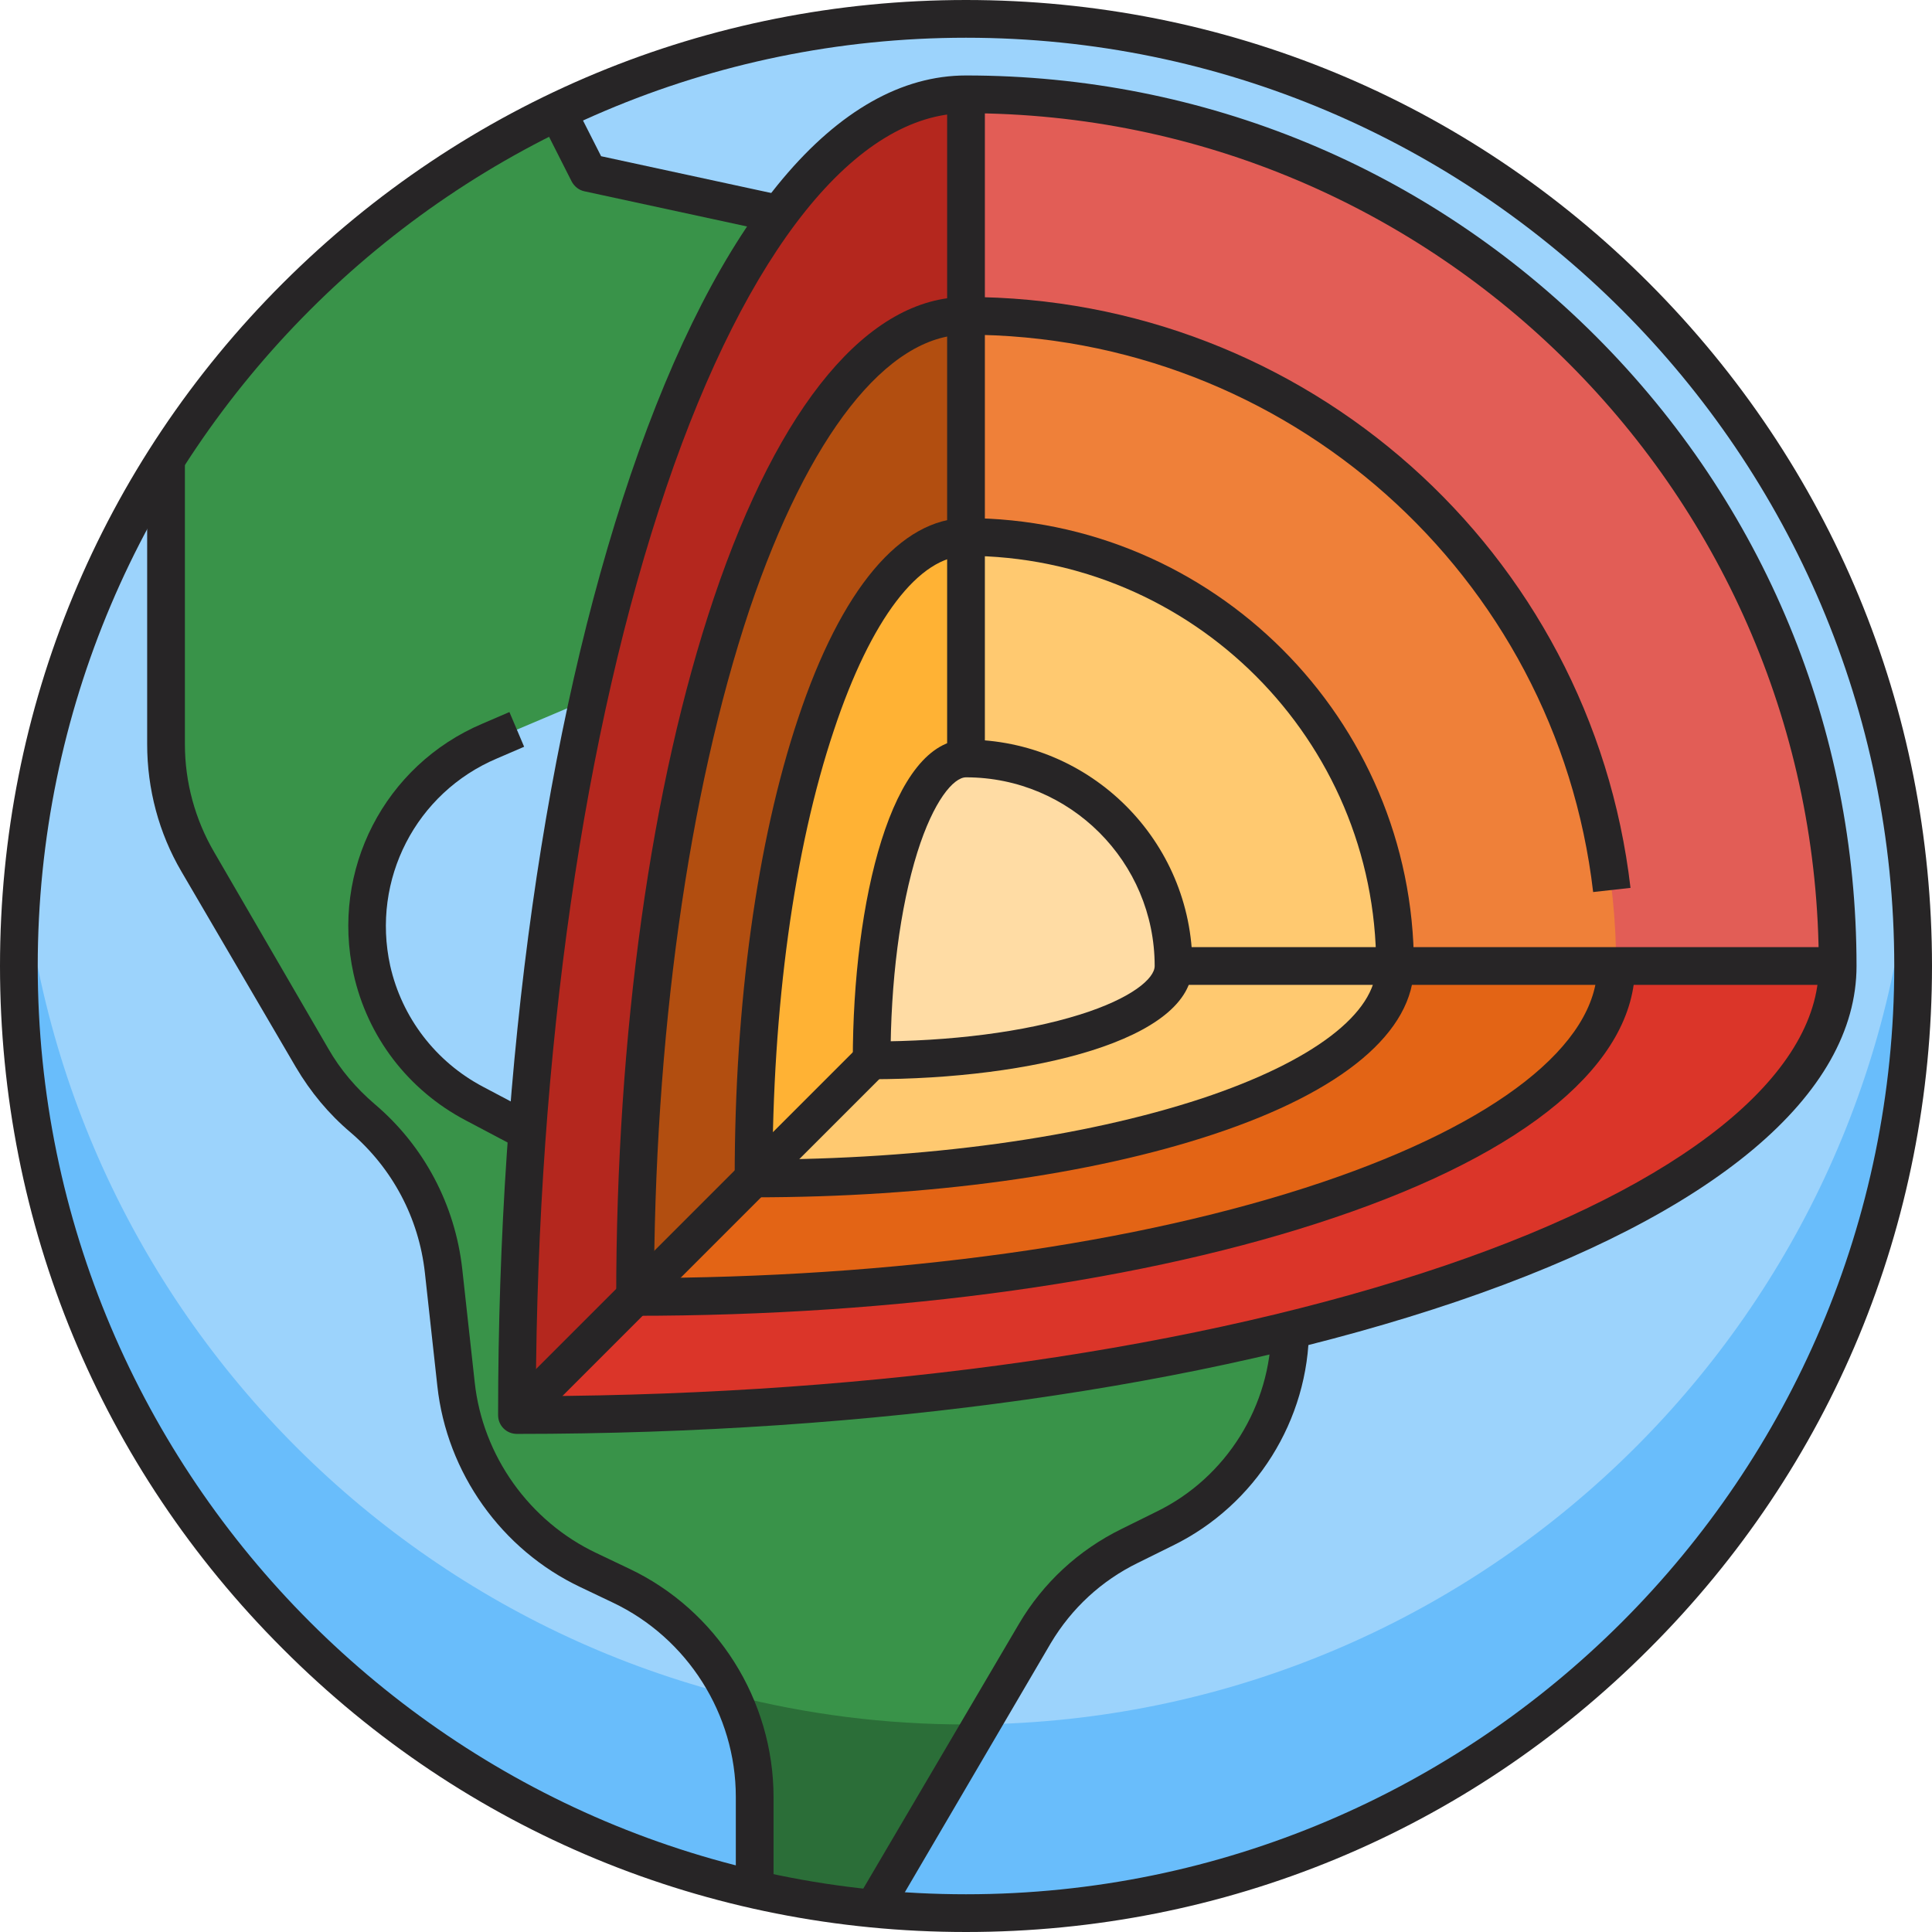 <svg id="Layer_1" enable-background="new 0 0 512 512" height="20" viewBox="0 0 512 512" width="20" xmlns="http://www.w3.org/2000/svg"><g id="XMLID_1_"><g id="XMLID_3664_"><circle id="XMLID_1550_" cx="256" cy="256" fill="#9cd3fc" r="251"/><path id="XMLID_1824_" d="m256 457c-130.2 0-237.2-99.1-249.8-226-.8 8.2-1.2 16.6-1.2 25 0 138.6 112.4 251 251 251s251-112.4 251-251c0-8.4-.4-16.8-1.2-25-12.6 126.9-119.6 226-249.8 226z" fill="#69bdfb"/><path id="XMLID_1531_" d="m98.6 257c-5.6-25.1 7.5-50.6 31.2-60.6l26.2-11.1 43.7-40.9 6.7-87.7-50.4-10.8-8.3-16.4c-42.6 20.4-78.6 52.5-103.8 92.2l.1.3v75.2c0 11 2.9 21.8 8.4 31.2l30.3 51.9c3.5 6 8.1 11.5 13.4 16 12.1 10.3 19.7 24.7 21.5 40.5l3.3 30c2.3 21.4 15.6 40.1 35.1 49.3l8.6 4.1c21.7 10.3 35.5 32.1 35.5 56v24.5c10.3 2.3 20.8 4 31.5 5.1l42.8-72.8c5.9-10 14.6-18.1 25.1-23.2l9.3-4.6c20.3-9.9 33.2-30.6 33.2-53.2l-202.2-52.2-14-7.4c-13.9-7.2-23.8-20.2-27.2-35.4z" fill="#399349"/><path id="XMLID_1954_" d="m487 256c0 65.7-156.7 119-350 119 0-193.3 53.3-350 119-350 127.6 0 231 103.4 231 231z" fill="#db3529"/><path id="XMLID_1770_" d="m137 375c0-193.3 53.3-350 119-350v231z" fill="#b4271e"/><path id="XMLID_1541_" d="m168.3 343.7c0-143.6 39.3-260 87.7-260v172.3z" fill="#b24e10"/><path id="XMLID_1540_" d="m199.7 312.3c0-93.9 25.2-170 56.3-170v113.7z" fill="#ffb234"/><path id="XMLID_1535_" d="m168.3 343.7c143.6 0 260-39.7 260-87.7h-172.3z" fill="#e36415"/><path id="XMLID_1534_" d="m199.7 312.3c93.9 0 170-25.3 170-56.3h-113.7z" fill="#ffc970"/><path id="XMLID_1680_" d="m487 256c0-127.6-103.4-231-231-231v231z" fill="#e25d56"/><path id="XMLID_1547_" d="m428.3 256c0-95.2-77.2-172.3-172.3-172.3v172.3z" fill="#ef8039"/><path id="XMLID_1546_" d="m369.7 256c0-62.8-50.9-113.7-113.7-113.7v113.7z" fill="#ffc970"/><path id="XMLID_1549_" d="m256 457c-21.5 0-42.3-2.7-62.2-7.8 4 8.3 6.2 17.5 6.2 27v24.5c10.3 2.3 20.8 4 31.5 5.1l28.7-48.9c-1.4.1-2.8.1-4.2.1z" fill="#2b6e38"/><path id="XMLID_2012_" d="m311 256c0 14-35.8 25-80 25 0-44.2 11.2-80 25-80 30.4 0 55 24.6 55 55z" fill="#ffdca4"/></g><g id="XMLID_3250_"><g id="XMLID_73_"><path id="XMLID_3063_" d="m256 512c-68.4 0-132.7-26.6-181-75-48.4-48.3-75-112.6-75-181s26.6-132.7 75-181 112.6-75 181-75 132.7 26.6 181 75 75 112.6 75 181-26.6 132.7-75 181c-48.3 48.4-112.6 75-181 75zm0-502c-135.6 0-246 110.4-246 246s110.4 246 246 246 246-110.4 246-246-110.4-246-246-246z" fill="#272526"/></g><g id="XMLID_228_"><path id="XMLID_3060_" d="m137 380c-2.8 0-5-2.2-5-5 0-94 12.5-182.5 35.1-249.1 23.2-68.3 54.8-105.9 88.9-105.9 63 0 122.3 24.5 166.9 69.1s69.1 103.9 69.1 166.9c0 34.1-37.6 65.7-105.9 88.9-66.6 22.6-155.1 35.1-249.1 35.1zm119-350c-29 0-58 36.1-79.4 99.1-21.9 64.4-34.2 149.8-34.6 240.9 91.1-.4 176.4-12.7 240.9-34.6 63-21.4 99.1-50.4 99.1-79.4 0-124.6-101.4-226-226-226z" fill="#272526"/></g><g id="XMLID_78_"><path id="XMLID_3059_" d="m422.2 236.4c-9.8-84.2-81.3-147.7-166.2-147.7v-10c90 0 165.7 67.3 176.1 156.6z" fill="#272526"/></g><g id="XMLID_124_"><path id="XMLID_3058_" d="m374.7 256h-10c0-59.9-48.7-108.7-108.7-108.7v-10c65.4 0 118.7 53.3 118.7 118.7z" fill="#272526"/></g><g id="XMLID_123_"><path id="XMLID_3057_" d="m316 256h-10c0-27.6-22.4-50-50-50v-10c33.1 0 60 26.9 60 60z" fill="#272526"/></g><g id="XMLID_117_"><path id="XMLID_3056_" d="m179 261.5h10v132.9h-10z" fill="#272526" transform="matrix(.707 .707 -.707 .707 285.799 -34.045)"/></g><g id="XMLID_286_"><path id="XMLID_3055_" d="m173.3 344h-10c0-70 9.2-136 25.9-185.6 17.3-51.3 41-79.7 66.7-79.7v10c-20.8 0-41.7 26.7-57.3 72.9-16.2 48.6-25.3 113.4-25.3 182.4z" fill="#272526"/></g><g id="XMLID_285_"><path id="XMLID_3054_" d="m204.7 312h-10c0-46 5.9-89 16.8-121.6 11.4-34.3 27.2-53.1 44.6-53.1v10c-12.5 0-25.3 16.7-35.1 46.2-10.6 31.6-16.3 73.5-16.3 118.5z" fill="#272526"/></g><g id="XMLID_284_"><path id="XMLID_3053_" d="m236 281h-10c0-42.2 10.3-85 30-85v10c-3.3 0-8.6 6.2-12.9 19.9-4.6 14.7-7.1 34.2-7.1 55.1z" fill="#272526"/></g><g id="XMLID_278_"><path id="XMLID_3052_" d="m168 348.7v-10c69 0 133.8-9 182.4-25.4 46.2-15.6 72.9-36.5 72.9-57.3h10c0 25.7-28.4 49.4-79.7 66.7-49.6 16.8-115.6 26-185.6 26z" fill="#272526"/></g><g id="XMLID_277_"><path id="XMLID_3051_" d="m200 317.3v-10c45 0 86.9-5.8 118.5-16.2 29.5-9.8 46.2-22.6 46.2-35.1h10c0 17.4-18.7 33.2-53.1 44.6-32.6 10.8-75.6 16.7-121.6 16.7z" fill="#272526"/></g><g id="XMLID_276_"><path id="XMLID_3050_" d="m231 286v-10c20.9 0 40.4-2.5 55.1-7.1 13.8-4.3 19.9-9.6 19.9-12.9h10c0 19.7-42.8 30-85 30z" fill="#272526"/></g><g id="XMLID_280_"><path id="XMLID_3049_" d="m205 501h-10v-24.8c0-21.9-12.8-42.1-32.6-51.5l-8.6-4.1c-20.9-9.9-35.4-30.3-37.9-53.3l-3.3-30c-1.6-14.5-8.6-27.7-19.7-37.2-5.8-4.9-10.6-10.7-14.5-17.3l-30.3-51.8c-6-10.2-9.1-21.9-9.1-33.8v-75.2h10v75.2c0 10.1 2.7 20 7.8 28.7l30.2 52c3.2 5.6 7.4 10.5 12.3 14.7 13.1 11.1 21.3 26.7 23.2 43.7l3.3 30c2.1 19.5 14.5 36.9 32.3 45.3l8.6 4.1c23.3 11 38.3 34.8 38.3 60.6z" fill="#272526"/></g><g id="XMLID_282_"><path id="XMLID_3048_" d="m235.2 509.3-8.6-5.1 43.4-73.8c6.4-10.9 15.8-19.6 27.2-25.2l9.3-4.6c18.5-9 30.4-28.1 30.4-48.7h10c0 24.4-14.2 47-36.1 57.7l-9.3 4.6c-9.6 4.7-17.5 12-23 21.2z" fill="#272526"/></g><g id="XMLID_283_"><path id="XMLID_3047_" d="m137.4 304.3-14-7.4c-15.2-8-26-22.1-29.7-38.8-6.1-27.5 8.2-55.3 34.1-66.3l7.2-3.1 3.9 9.2-7.2 3.1c-21.5 9.1-33.3 32.1-28.3 54.9 3.1 13.8 12.1 25.5 24.6 32.1l14 7.4z" fill="#272526"/></g><g id="XMLID_281_"><path id="XMLID_3046_" d="m205.3 61.6-50.4-10.9c-1.5-.3-2.7-1.3-3.4-2.6l-8.3-16.4 8.9-4.5 7.2 14.2 48.1 10.4z" fill="#272526"/></g><g id="XMLID_120_"><path id="XMLID_2062_" d="m251 25h10v176h-10z" fill="#272526"/></g><g id="XMLID_493_"><path id="XMLID_2061_" d="m311 251h176v10h-176z" fill="#272526"/></g></g></g></svg>